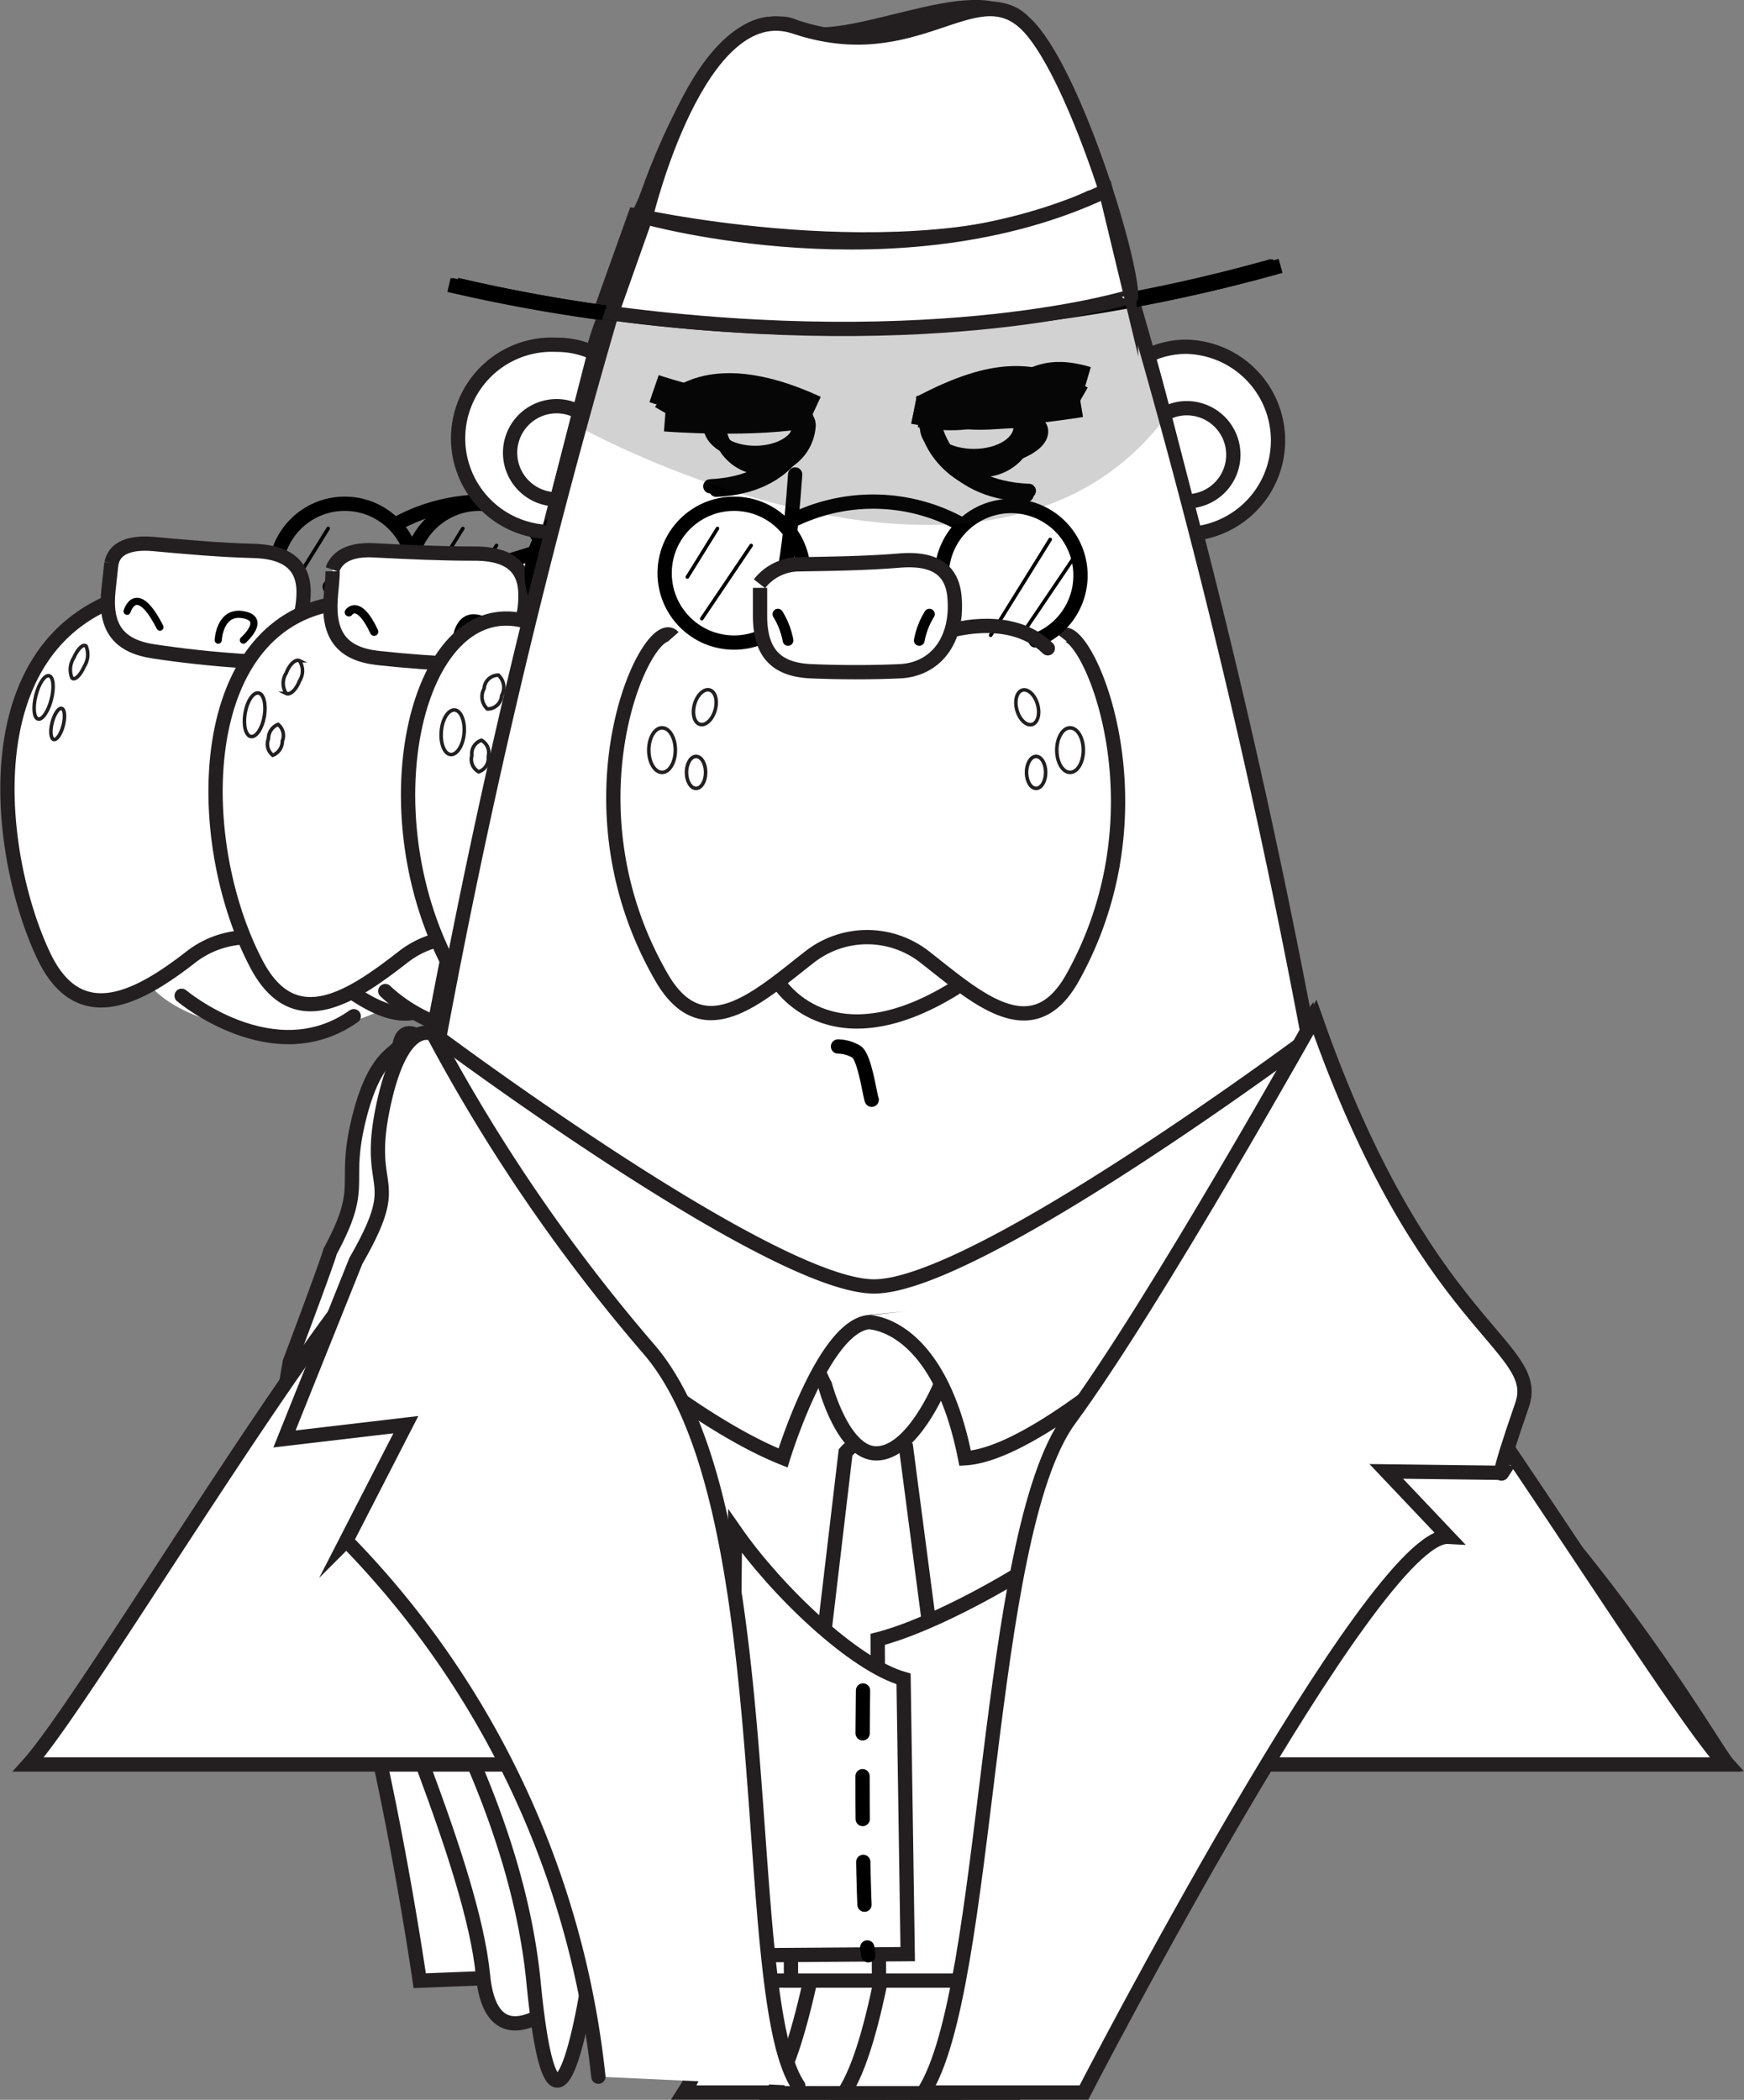<svg id="scene" xmlns="http://www.w3.org/2000/svg" xmlns:xlink="http://www.w3.org/1999/xlink" viewBox="0 0 122.12 147.02">
  <rect x="0" y="0" width="122.12" height="147.02" fill="#808080" stroke="none"/>
  <defs>
    <filter id="luminosity-noclip" x="50.9" y="39.82" width="119.59" height="115.01" filterUnits="userSpaceOnUse" color-interpolation-filters="sRGB">
      <feFlood flood-color="#fff" result="bg"/>
      <feBlend in="SourceGraphic" in2="bg"/>
    </filter>
    <mask id="mask" x="1.8" y="9.04" width="119.59" height="115.01" maskUnits="userSpaceOnUse">
      <g style="filter: url(#luminosity-noclip)">
        <g transform="translate(-49.1 -30.79)">
          <ellipse cx="83.96" cy="84.33" rx="14.9" ry="8.67" transform="translate(-13.86 152.1) rotate(-79.84)"/>
        </g>
      </g>
    </mask>
    <symbol id="glasses" data-name="glasses" viewBox="0 0 30.12 11.28">
      <circle cx="5.36" cy="5.51" r="4.86" style="fill: none;stroke: #000;stroke-linecap: round;stroke-linejoin: round"/>
      <path d="M20.78,8.46a4.86,4.86,0,1,1,5.69,1.76" style="fill: none;stroke: #000;stroke-linecap: round;stroke-linejoin: round"/>
      <path d="M9.23,1.93a12.77,12.77,0,0,1,12.13.21" style="fill: none;stroke: #000;stroke-linecap: round;stroke-linejoin: round"/>
      <line x1="23.33" y1="9.86" x2="27.5" y2="3.15" style="fill: none;stroke: #000;stroke-linecap: round;stroke-linejoin: round;stroke-width: 0.25px"/>
      <line x1="25.59" y1="9.7" x2="29.06" y2="4.57" style="fill: none;stroke: #000;stroke-linecap: round;stroke-linejoin: round;stroke-width: 0.25px"/>
      <line x1="2.09" y1="5.78" x2="4.2" y2="2.38" style="fill: none;stroke: #000;stroke-linecap: round;stroke-linejoin: round;stroke-width: 0.25px"/>
      <line x1="3.1" y1="8.7" x2="6.56" y2="3.57" style="fill: none;stroke: #000;stroke-linecap: round;stroke-linejoin: round;stroke-width: 0.25px"/>
      <path d="M19.5,9.83s4.94-1.91,7.83.94" style="fill: none;stroke: #231f20;stroke-linecap: round;stroke-miterlimit: 10"/>
    </symbol>
  </defs>
  <title>bearBriefing</title>
  <g id="agentBear">
    <g id="f1">
      <path d="M96.67,58.92a3.65,3.65,0,0,0-3-1.93c-2.2,0-4,2.43-4,5.41s1.67,5.27,3.78,5.41" transform="translate(-49.1 -30.79)" style="fill: #fff;stroke: #231f20;stroke-linecap: round;stroke-miterlimit: 10"/>
      <path d="M95.06,61.37a1.77,1.77,0,0,0-1.42-.83c-1.1,0-2,1.21-2,2.69s0.88,2.69,2,2.7" transform="translate(-49.1 -30.79)" style="fill: #fff;stroke: #231f20;stroke-linecap: round;stroke-miterlimit: 10"/>
      <g style="mask: url(#mask)">
        <path d="M127.74,51.58c4.13,16.31,9.13,34.12,12.75,53.75,2.74,9.87,8.87,24.06,15.5,31a90.42,90.42,0,0,1,13.66,18h-115c9.75-2.66,21.46-32,21.46-32,0.92-6.19,1.66-10.51,2.85-17A545.55,545.55,0,0,1,91.69,51.58a12.84,12.84,0,0,1,8.58-9.76C109,38.62,124.81,40,127.74,51.58Z" transform="translate(-49.1 -30.79)" style="fill: #fff;stroke: #231f20;stroke-miterlimit: 10"/>
      </g>
      <g id="eyes">
        <g id="_normal" data-name="#normal">
          <g>
            <path d="M90.08,61c0,0.79,1,1.43,2.34,1.43s2.34-.64,2.34-1.43-1-.44-2.34-0.44S90.08,60.24,90.08,61Z" transform="translate(-49.1 -30.79)" style="fill: none;stroke: #000;stroke-linecap: round;stroke-linejoin: round"/>
            <path d="M94.76,61s-0.57,3-4.67,3.17" transform="translate(-49.1 -30.79)" style="fill: none;stroke: #000;stroke-linecap: round;stroke-linejoin: round"/>
            <path d="M85.33,58S92,60.29,96,59.48" transform="translate(-49.1 -30.79)" style="fill: none;stroke: #000;stroke-linejoin: round;stroke-width: 2px"/>
          </g>
          <g>
            <path d="M111,60.72c0,1.11-1.47,2-3.27,2s-3.27-.9-3.27-2,1.47-.62,3.27-0.62S111,59.61,111,60.72Z" transform="translate(-49.1 -30.79)" style="fill: none;stroke: #000;stroke-linecap: round;stroke-linejoin: round"/>
            <path d="M104.44,60.72s0.8,4.2,6.55,4.44" transform="translate(-49.1 -30.79)" style="fill: none;stroke: #000;stroke-linecap: round;stroke-linejoin: round"/>
            <path d="M115.21,59s-7.67,1.29-11.67.48" transform="translate(-49.1 -30.79)" style="fill: none;stroke: #000;stroke-linejoin: round;stroke-width: 2px"/>
          </g>
        </g>
        <g id="_wondering" data-name="#wondering">
          <g>
            <path d="M110.37,60.22a3.29,3.29,0,0,1-6.55,0c0-1.11,1.47-.62,3.27-0.62S110.37,59.11,110.37,60.22Z" transform="translate(-49.1 -30.79)" style="fill: none;stroke: #000;stroke-linecap: round;stroke-linejoin: round"/>
            <path d="M103.82,60.22s0.8,4.2,6.55,4.44" transform="translate(-49.1 -30.79)" style="fill: none;stroke: #000;stroke-linecap: round;stroke-linejoin: round"/>
          </g>
          <g>
            <path d="M89.46,60.53A2.83,2.83,0,0,0,91.8,63a2.83,2.83,0,0,0,2.34-2.43c0-.79-1-0.44-2.34-0.44S89.46,59.74,89.46,60.53Z" transform="translate(-49.1 -30.79)" style="fill: none;stroke: #000;stroke-linecap: round;stroke-linejoin: round"/>
            <path d="M94.13,60.53s-0.57,3-4.67,3.17" transform="translate(-49.1 -30.79)" style="fill: none;stroke: #000;stroke-linecap: round;stroke-linejoin: round"/>
          </g>
          <path d="M86.72,58.91C87,60.7,92,57.63,95.38,59" transform="translate(-49.1 -30.79)" style="fill: none;stroke: #000;stroke-linejoin: round;stroke-width: 2px"/>
          <path d="M102.91,59c3.92-1.46,6.41-1.77,10.52-.36" transform="translate(-49.1 -30.79)" style="fill: none;stroke: #000;stroke-linejoin: round;stroke-width: 2px"/>
        </g>
        <g id="_doubting" data-name="#doubting">
          <g id="f1-2" data-name="f1">
            <g>
              <path d="M112.15,61c0,1.11-2.47,2-4.27,2s-3.27-.9-3.27-2,1.47-.62,3.27-0.62S112.15,59.86,112.15,61Z" transform="translate(-49.1 -30.79)" style="fill: none;stroke: #000;stroke-linecap: round;stroke-linejoin: round"/>
              <path d="M104.6,61s0.8,4.2,6.55,4.44" transform="translate(-49.1 -30.79)" style="fill: none;stroke: #000;stroke-linecap: round;stroke-linejoin: round"/>
            </g>
            <g>
              <path d="M90.24,61.28c0,0.79,1,1.43,2.34,1.43s2.34-.64,2.34-1.43-1-.44-2.34-0.44S90.24,60.49,90.24,61.28Z" transform="translate(-49.1 -30.79)" style="fill: none;stroke: #000;stroke-linecap: round;stroke-linejoin: round"/>
              <path d="M94.91,61.28s-0.57,3-4.67,3.17" transform="translate(-49.1 -30.79)" style="fill: none;stroke: #000;stroke-linecap: round;stroke-linejoin: round"/>
            </g>
            <path d="M87.5,59.65s5,0.27,8.65.07" transform="translate(-49.1 -30.79)" style="fill: none;stroke: #000;stroke-linejoin: round;stroke-width: 2px"/>
            <path d="M103.69,59.72c4,0.81,7.56-3.89,11.67-2.48" transform="translate(-49.1 -30.79)" style="fill: none;stroke: #000;stroke-linejoin: round;stroke-width: 2px"/>
          </g>
        </g>
      </g>
      <path d="M80.54,50.74a115.58,115.58,0,0,0,24,3,116,116,0,0,0,33.67-4.33" transform="translate(-49.1 -30.79)" style="fill: none;stroke: #000;stroke-linejoin: round"/>
      <path d="M127.74,51.58c0-2.9-4.74-15.58-7.41-19.15s-12.67,2.57-16.13.24S93.75,46,93.75,46s12.51,3.84,28.92-.64" transform="translate(-49.1 -30.79)" style="fill: #fff;stroke: #231f20;stroke-miterlimit: 10"/>
      <path d="M91.18,52.52l2.39-6.68s23.64,1.87,32.22-1.85l1.78,7.39S114.29,55.56,91.18,52.52Z" transform="translate(-49.1 -30.79)" style="fill: #fff;stroke: #231f20;stroke-linecap: round;stroke-miterlimit: 10"/>
      <ellipse cx="19.77" cy="66.72" rx="10.2" ry="5.45" style="fill: #fff"/>
      <path d="M61.82,100.51s6.42,5.41,12.05,1.43" transform="translate(-49.1 -30.79)" style="fill: #fff;stroke: #231f20;stroke-linecap: round;stroke-miterlimit: 10"/>
      <path d="M100.4,156l-3.54-20c-2.37-2.5-4.56-.81-4.56-0.81l-2,18.29" transform="translate(-49.1 -30.79)" style="fill: #fff;stroke: #231f20;stroke-linecap: round;stroke-miterlimit: 10"/>
      <path d="M90.6,130.41s1.49,4.79,4,5.42c2.74,0.69,4.71-3.24,4.71-3.24s2.13-4-5.37-6.64S90.6,130.41,90.6,130.41Z" transform="translate(-49.1 -30.79)" style="fill: #fff;stroke: #231f20;stroke-linecap: round;stroke-miterlimit: 10"/>
      <path d="M83.95,89.26a25.56,25.56,0,0,1-.37,2.62,25,25,0,0,1-2.7,7.36c-2.83,5.08-6.79,1.34-10.39-1.46a6.54,6.54,0,0,0-8,0c-3.6,2.8-7.82,5.19-10.32-.05-3.87-8.12-5.89-27.67,13.47-25.85" transform="translate(-49.1 -30.79)" style="fill: #fff;stroke: #231f20;stroke-miterlimit: 10"/>
      <path d="M89.94,108c-0.44-.47-3.54-7.52-5.33-8a7.12,7.12,0,0,0-3.67,0" transform="translate(-49.1 -30.79)" style="fill: none;stroke: #000;stroke-linecap: round;stroke-linejoin: round"/>
      <path d="M100.44,136.48c18.89-6.48,42.28-25.85,42.28-25.85a22.58,22.58,0,0,0-2.44-8.68S114.48,127,95.37,124C88.5,124,79,108.22,79,108.22a58.81,58.81,0,0,0-1,7.41S81.72,128,89.31,135.48c0,0,2.67-8.75,5.67-9C95,126.43,98.64,127.33,100.44,136.48Z" transform="translate(-49.1 -30.79)" style="fill: #fff;stroke: #231f20;stroke-linecap: round;stroke-miterlimit: 10"/>
      <ellipse cx="52.15" cy="79.61" rx="1.56" ry="0.56" transform="translate(-86.96 79.73) rotate(-75.72)" style="fill: none;stroke: #231f20;stroke-linecap: round;stroke-miterlimit: 10;stroke-width: 0.25px"/>
      <ellipse cx="53.14" cy="81.47" rx="1.12" ry="0.4" transform="translate(-88.02 82.09) rotate(-75.72)" style="fill: none;stroke: #231f20;stroke-linecap: round;stroke-miterlimit: 10;stroke-width: 0.25px"/>
      <path d="M55,77.45c-0.27.62-.66,1-0.86,0.81a1.55,1.55,0,0,1,.13-1.42c0.27-.62.66-1,0.86-0.81A1.55,1.55,0,0,1,55,77.45Z" transform="translate(-49.1 -30.79)" style="fill: none;stroke: #231f20;stroke-linecap: round;stroke-miterlimit: 10;stroke-width: 0.25px"/>
      <path d="M92.75,145.57c3.89-1,9.94-4.35,13.53-7v30.89H92.84Z" transform="translate(-49.1 -30.79)" style="fill: #fff;stroke: #231f20;stroke-miterlimit: 10"/>
      <path d="M85.42,137.78c2.69,4,6.73,9.22,10,10.22v18.33h-10Z" transform="translate(-49.1 -30.79)" style="fill: #fff;stroke: #231f20;stroke-miterlimit: 10"/>
      <path d="M92.76,148.74s-0.41,14.23.08,17.64" transform="translate(-49.1 -30.79)" style="fill: none;stroke: #000;stroke-linecap: round;stroke-linejoin: round;stroke-dasharray: 3"/>
      <use width="30.12" height="11.28" transform="translate(18.78 34.62)" xlink:href="#glasses"/>
      <path d="M71,73.1S82,71.41,85.58,69.4c1.84,1.8.91,38-12.84,10.67C69.54,73.71,71,73.1,71,73.1Z" transform="translate(-49.1 -30.79)" style="fill: #fff"/>
      <path d="M72.19,71.87A46.89,46.89,0,0,0,97.78,64" transform="translate(-49.1 -30.79)" style="fill: none;stroke: #000;stroke-linecap: round;stroke-linejoin: round"/>
      <path d="M125.21,58.18a5.32,5.32,0,0,1,4.3-2.34c3.11,0,5.62,2.94,5.62,6.56s-2.37,6.38-5.35,6.55" transform="translate(-49.1 -30.79)" style="fill: #fff;stroke: #231f20;stroke-linecap: round;stroke-miterlimit: 10"/>
      <path d="M127.49,61.15a2.61,2.61,0,0,1,2-1,3.3,3.3,0,0,1,0,6.53" transform="translate(-49.1 -30.79)" style="fill: #fff;stroke: #231f20;stroke-linecap: round;stroke-miterlimit: 10"/>
      <path d="M88.19,64.15s9.28,15.49,42-3.72L127.77,52s-7.73,4-36.38,1.13Z" transform="translate(-49.1 -30.79)" style="fill: #231f20;opacity: 0.2"/>
      <path d="M56.9,70.21c-0.07.65-.14,1.29-0.21,1.94-0.26,2.55.68,3.88,3.18,4.25,2,0.3,4,.52,6.08.66,2.56,0.18,4.39-1.75,4.41-4.82,0-2.28-1.73-2.84-3.57-2.88-2.33-.06-4.63-0.27-6.94-0.48-1.08-.1-2.68,0-2.94,1.34" transform="translate(-49.1 -30.79)" style="fill: #fff;stroke: #231f20;stroke-miterlimit: 10"/>
      <path d="M58,73.59s0.64-2.15,2.3,1.11" transform="translate(-49.1 -30.79)" style="fill: none;stroke: #000;stroke-linecap: round;stroke-linejoin: round;stroke-width: 0.5px"/>
      <path d="M64.38,75.61s0.09-2.09,1.76-1.78,0,1.78,0,1.78" transform="translate(-49.1 -30.79)" style="fill: none;stroke: #000;stroke-linecap: round;stroke-linejoin: round;stroke-width: 0.5px"/>
      <path d="M140.28,102s-25.16,21.29-31.11,29.4S101.63,170.18,97,177.3h13.79s21.32-40.15,26.59-39.86L133,132.85l8.13,0.1s-0.73-2.59,3.16-7.22C150.52,118.31,146.55,119.93,140.28,102Z" transform="translate(-49.1 -30.79)" style="fill: #fff;stroke: #231f20;stroke-linecap: round;stroke-miterlimit: 10"/>
      <path d="M68.39,135.63a57.42,57.42,0,0,1,3.42-11.27c2.57-5.64,1.9-17.37,6.27-14.22,0,0,2.76,14.81,4.8,20.27s9.34,28.6,7.2,38.6l-11.59.46s-2.52-17.48-6-27.3a27.89,27.89,0,0,0-1.65-3.84Z" transform="translate(-49.1 -30.79)" style="fill: #fff;stroke: #231f20;stroke-linecap: round;stroke-miterlimit: 10"/>
      <ellipse cx="29.39" cy="51.06" rx="1.41" ry="1.56" style="fill: none;stroke: #231f20;stroke-linecap: round;stroke-miterlimit: 10;stroke-width: 0.25px"/>
      <ellipse cx="25.79" cy="52.62" rx="1.01" ry="1.12" style="fill: none;stroke: #231f20;stroke-linecap: round;stroke-miterlimit: 10;stroke-width: 0.25px"/>
      <path d="M72.86,79.05a1.59,1.59,0,0,0,1.61,1A0.94,0.94,0,0,0,75,78.65a1.59,1.59,0,0,0-1.61-1A0.94,0.94,0,0,0,72.86,79.05Z" transform="translate(-49.1 -30.79)" style="fill: none;stroke: #231f20;stroke-linecap: round;stroke-miterlimit: 10;stroke-width: 0.25px"/>
    </g>
    <g id="f2">
      <path d="M94.88,57.72a3.57,3.57,0,0,0-2.75-1.42c-2.67,0-4.83,2.6-4.83,5.8,0,3,1.9,5.5,4.34,5.76" transform="translate(-49.1 -30.79)" style="fill: #fff;stroke: #231f20;stroke-linecap: round;stroke-linejoin: round"/>
      <path d="M92,65.85a2.94,2.94,0,0,1,.17-5.75,1.8,1.8,0,0,1,1.32.62" transform="translate(-49.1 -30.79)" style="fill: #fff;stroke: #231f20;stroke-linecap: round;stroke-linejoin: round"/>
      <path d="M99.2,44.39c8.11-4,21.18-3.51,27.13,4.44a17.75,17.75,0,0,1,1.54,2.41c0.08,0.31.56,0.88,0.64,1.19,4.28,16,9,33.57,12.52,52.83,0.9,3.71,2.07,7.76,3.41,11.81A123,123,0,0,0,156.64,136c7.88,9,12.72,17.51,13.44,18.3H53.79c7.64-3,19.42-29.21,21.83-32.33,0.59-1.7,1.12-3.2,1.59-4.51,0.67-4.27,1.38-7.33,2.27-12.15,3.46-18.78,7.65-35.72,12-51.25a15.16,15.16,0,0,1,3-6.57A18.72,18.72,0,0,1,99.2,44.39Z" transform="translate(-49.1 -30.79)" style="fill: #fff;stroke: #231f20;stroke-linecap: round;stroke-miterlimit: 10"/>
      <path d="M143.58,116.39a0.2,0.2,0,0,1,.17,0" transform="translate(-49.1 -30.79)" style="fill: #fff;stroke: #231f20;stroke-linecap: round;stroke-miterlimit: 10"/>
      <g id="eyes-2" data-name="eyes">
        <g id="_wondering-2" data-name="#wondering">
          <g>
            <path d="M114.53,60.72a3.29,3.29,0,0,1-6.55,0c0-1.11,1.47-.62,3.27-0.62S114.53,59.61,114.53,60.72Z" transform="translate(-49.1 -30.79)" style="fill: none;stroke: #000;stroke-linecap: round;stroke-linejoin: round"/>
            <path d="M108,60.72s0.8,4.2,6.55,4.44" transform="translate(-49.1 -30.79)" style="fill: none;stroke: #000;stroke-linecap: round;stroke-linejoin: round"/>
          </g>
          <g>
            <path d="M93.35,60.88a2.61,2.61,0,0,0,5.21,0c0-.88-1.17-0.49-2.61-0.49S93.35,60,93.35,60.88Z" transform="translate(-49.1 -30.79)" style="fill: none;stroke: #000;stroke-linecap: round;stroke-linejoin: round"/>
            <path d="M98.56,60.88s-0.64,3.34-5.21,3.53" transform="translate(-49.1 -30.79)" style="fill: none;stroke: #000;stroke-linecap: round;stroke-linejoin: round"/>
          </g>
          <path d="M90.32,59.53c0.21,1.19,4.3-2.18,9.21-.06" transform="translate(-49.1 -30.79)" style="fill: none;stroke: #000;stroke-linejoin: round;stroke-width: 2px"/>
          <path d="M107.07,59.48c4.37-1.9,6.92-2,10.71-.47" transform="translate(-49.1 -30.79)" style="fill: none;stroke: #000;stroke-linejoin: round;stroke-width: 2px"/>
        </g>
        <g id="_doubting-2" data-name="#doubting">
          <g>
            <path d="M115.43,61c0,1.11-2.47,2-4.27,2s-3.27-.9-3.27-2,1.47-.62,3.27-0.62S115.43,59.86,115.43,61Z" transform="translate(-49.1 -30.79)" style="fill: none;stroke: #000;stroke-linecap: round;stroke-linejoin: round"/>
            <path d="M107.88,61s0.8,4.2,6.55,4.44" transform="translate(-49.1 -30.79)" style="fill: none;stroke: #000;stroke-linecap: round;stroke-linejoin: round"/>
          </g>
          <g>
            <path d="M93.25,61.13c0,0.88,1.17,1.6,2.61,1.6s2.61-.71,2.61-1.6-1.17-.49-2.61-0.49S93.25,60.24,93.25,61.13Z" transform="translate(-49.1 -30.79)" style="fill: none;stroke: #000;stroke-linecap: round;stroke-linejoin: round"/>
            <path d="M98.46,61.13s-0.64,3.34-5.21,3.53" transform="translate(-49.1 -30.79)" style="fill: none;stroke: #000;stroke-linecap: round;stroke-linejoin: round"/>
          </g>
          <path d="M90.22,59.78a67.48,67.48,0,0,0,9.21-.06" transform="translate(-49.1 -30.79)" style="fill: none;stroke: #000;stroke-linejoin: round;stroke-width: 2px"/>
          <path d="M107,59.72c5.15,1,7.09-3.89,11.67-2.41" transform="translate(-49.1 -30.79)" style="fill: none;stroke: #000;stroke-linejoin: round;stroke-width: 2px"/>
        </g>
        <g id="_normal-2" data-name="#normal">
          <g>
            <path d="M93.35,60.88c0,0.88,1.17,1.6,2.61,1.6s2.61-.71,2.61-1.6-1.17-.49-2.61-0.49S93.35,60,93.35,60.88Z" transform="translate(-49.1 -30.79)" style="fill: none;stroke: #000;stroke-linecap: round;stroke-linejoin: round"/>
            <path d="M98.56,60.88s-0.64,3.34-5.21,3.53" transform="translate(-49.1 -30.79)" style="fill: none;stroke: #000;stroke-linecap: round;stroke-linejoin: round"/>
            <path d="M88.87,58s6.67,2.29,10.67,1.48" transform="translate(-49.1 -30.79)" style="fill: none;stroke: #000;stroke-linejoin: round;stroke-width: 2px"/>
          </g>
          <g>
            <path d="M114.53,60.72c0,1.11-1.47,2-3.27,2s-3.27-.9-3.27-2,1.47-.62,3.27-0.62S114.53,59.61,114.53,60.72Z" transform="translate(-49.1 -30.79)" style="fill: none;stroke: #000;stroke-linecap: round;stroke-linejoin: round"/>
            <path d="M108,60.72s0.8,4.2,6.55,4.44" transform="translate(-49.1 -30.79)" style="fill: none;stroke: #000;stroke-linecap: round;stroke-linejoin: round"/>
            <path d="M118.74,59s-7.67,1.29-11.67.48" transform="translate(-49.1 -30.79)" style="fill: none;stroke: #000;stroke-linejoin: round;stroke-width: 2px"/>
          </g>
        </g>
      </g>
      <path d="M81.07,50.74a115.58,115.58,0,0,0,24,3,116,116,0,0,0,33.67-4.33" transform="translate(-49.1 -30.79)" style="fill: none;stroke: #000;stroke-linejoin: round"/>
      <path d="M128.28,51.58c0-2.9-4.54-15.76-7.41-19.15s-11,2.78-16.13.24C100.17,30.39,94.28,46,94.28,46s15,4,29.66-.88" transform="translate(-49.1 -30.79)" style="fill: #fff;stroke: #231f20;stroke-linecap: round;stroke-miterlimit: 10"/>
      <path d="M126.38,44.06l1.78,7.39s-13.27,4.18-36.38,1.14l2.39-6.68S115.85,48.83,126.38,44.06Z" transform="translate(-49.1 -30.79)" style="fill: #fff;stroke: #231f20;stroke-linecap: round;stroke-miterlimit: 10"/>
      <ellipse cx="33.88" cy="66.38" rx="9.51" ry="5.45" style="fill: #fff"/>
      <path d="M76.08,100.18s5.46,5.59,12.17,1.11" transform="translate(-49.1 -30.79)" style="fill: #fff;stroke: #231f20;stroke-linecap: round;stroke-miterlimit: 10"/>
      <path d="M105.69,154.94l-3.26-20.23a3.12,3.12,0,0,0-4.45-.42l-2.13,19" transform="translate(-49.1 -30.79)" style="fill: #fff;stroke: #231f20;stroke-linecap: round;stroke-miterlimit: 10"/>
      <path d="M96.37,129.53s1.41,4.79,3.88,5.21c2.67,0.46,4.64-3.75,4.64-3.75s2.12-4.35-5.18-6.33S96.37,129.53,96.37,129.53Z" transform="translate(-49.1 -30.79)" style="fill: #fff;stroke: #231f20;stroke-linecap: round;stroke-miterlimit: 10"/>
      <path d="M97.53,84.63c0.31,0.1,1.67,3.41.92,7.24a25,25,0,0,1-2.7,7.36c-2.83,5.08-6.79,1.34-10.39-1.46a6.54,6.54,0,0,0-8,0c-3.6,2.8-7.68,5.61-10.34.45-5-9.62-4.2-27,9.25-25.18" transform="translate(-49.1 -30.79)" style="fill: #fff;stroke: #231f20;stroke-miterlimit: 10"/>
      <path d="M97,107.93c-0.33-.38-2.53-6-3.91-6.45a5.59,5.59,0,0,0-2.88-.12" transform="translate(-49.1 -30.79)" style="fill: none;stroke: #000;stroke-linecap: round;stroke-linejoin: round"/>
      <path d="M106.2,135.28c15.14-4.46,37-24.19,37-24.19a23.85,23.85,0,0,0-2.33-8.73S115.84,125,100.7,123c-7,0-21.17-16.44-21.17-16.44a36.21,36.21,0,0,0-1.38,7.89S86,128.28,94.53,134.61c0,0,2.71-8.89,5.77-9.2C100.3,125.41,104.37,126,106.2,135.28Z" transform="translate(-49.1 -30.79)" style="fill: #fff;stroke: #231f20;stroke-linecap: round;stroke-miterlimit: 10"/>
      <path d="M67.61,80.93c-0.14.84-.56,1.48-0.93,1.43s-0.56-.77-0.42-1.62,0.56-1.48.93-1.43S67.75,80.09,67.61,80.93Z" transform="translate(-49.1 -30.79)" style="fill: none;stroke: #231f20;stroke-linecap: round;stroke-miterlimit: 10;stroke-width: 0.25px"/>
      <path d="M68.87,82.67a1.06,1.06,0,0,1-.67,1,1,1,0,0,1-.3-1.16,1.06,1.06,0,0,1,.67-1A1,1,0,0,1,68.87,82.67Z" transform="translate(-49.1 -30.79)" style="fill: none;stroke: #231f20;stroke-linecap: round;stroke-miterlimit: 10;stroke-width: 0.25px"/>
      <path d="M70.07,78.47c-0.24.63-.66,1-0.93,0.87a1.3,1.3,0,0,1,0-1.42c0.24-.63.66-1,0.93-0.87A1.3,1.3,0,0,1,70.07,78.47Z" transform="translate(-49.1 -30.79)" style="fill: none;stroke: #231f20;stroke-linecap: round;stroke-miterlimit: 10;stroke-width: 0.25px"/>
      <path d="M99,145.57c3.89-1,9.94-4.35,13.53-7v30.89H99.12Z" transform="translate(-49.1 -30.79)" style="fill: #fff;stroke: #231f20;stroke-miterlimit: 10"/>
      <path d="M90.82,137.85c2.76,4.06,7.25,9.26,10.63,10.26l0.1,18.65-10.83,0Z" transform="translate(-49.1 -30.79)" style="fill: #fff;stroke: #231f20;stroke-miterlimit: 10"/>
      <path d="M98.69,148.88s-0.34,14.47.18,17.94" transform="translate(-49.1 -30.79)" style="fill: none;stroke: #000;stroke-linecap: round;stroke-linejoin: round;stroke-dasharray: 3"/>
      <use width="30.12" height="11.28" transform="translate(28.21 34.62)" xlink:href="#glasses"/>
      <path d="M82.21,73.25s7.46-1.69,9.92-3.7c1.25,1.8.52,29.61-8.76,10.67C81.11,75.59,82.21,73.25,82.21,73.25Z" transform="translate(-49.1 -30.79)" style="fill: #fff"/>
      <path d="M83,72s9,0.52,17.46-7.86" transform="translate(-49.1 -30.79)" style="fill: none;stroke: #000;stroke-linecap: round;stroke-linejoin: round"/>
      <path d="M127.16,57.27a4.78,4.78,0,0,1,3.59-1.69c3.28,0,5.94,2.94,5.94,6.56a6.31,6.31,0,0,1-5.39,6.52" transform="translate(-49.1 -30.79)" style="fill: #fff;stroke: #231f20;stroke-linecap: round;stroke-linejoin: round"/>
      <path d="M130.92,66.4a3.28,3.28,0,0,0-.17-6.51,2.42,2.42,0,0,0-1.72.74" transform="translate(-49.1 -30.79)" style="fill: #fff;stroke: #231f20;stroke-linecap: round;stroke-linejoin: round"/>
      <path d="M89,63s15.69,15.6,41.62-2.72l-2.38-8.41s-7.73,4-36.38,1.13Z" transform="translate(-49.1 -30.79)" style="fill: #231f20;opacity: 0.2"/>
      <path d="M72.39,70.79c0,0.65-.1,1.29-0.14,1.94-0.17,2.56.82,3.85,3.32,4.13,2,0.22,4.06.37,6.09,0.44,2.57,0.09,4.32-1.9,4.23-5-0.06-2.28-1.82-2.77-3.67-2.75-2.32,0-4.63-.11-6.95-0.23-1.09-.06-2.47.14-2.89,1.35" transform="translate(-49.1 -30.79)" style="fill: #fff;stroke: #231f20;stroke-miterlimit: 10"/>
      <path d="M73.53,73.66s0.67-1,1.77,1.36" transform="translate(-49.1 -30.79)" style="fill: none;stroke: #000;stroke-linecap: round;stroke-linejoin: round;stroke-width: 0.583px"/>
      <path d="M82.49,75s1-.83-0.14-0.91-1.27,1.43-1.27,1.52" transform="translate(-49.1 -30.79)" style="fill: none;stroke: #000;stroke-linecap: round;stroke-linejoin: round;stroke-width: 0.583px"/>
      <path d="M141.17,102s-20.51,20.89-26.46,29-6.88,39.23-11.55,46.35h12.92s21-39.83,26.23-39.54L138,133.17l8.13,0.1s-0.82-1.51,2.57-6.4C153.13,120.4,147.9,121.25,141.17,102Z" transform="translate(-49.1 -30.79)" style="fill: #fff;stroke: #231f20;stroke-miterlimit: 10"/>
      <path d="M95.3,169c0.26-8.39-4.08-31.74-6.94-40.21-0.8-2.36-1.77-5.29-2.84-8-2-5.24-3.69-10.86-4.56-11.92-3.15-3.87-4.63-1.57-5.29,1.95-0.27,1.42-1.29,2.4-2.24,5.56-1,3.38-.53,4.3-2.07,7.61-0.56,2-2.06,6.52-2.06,6.52l0.49,2.22,1.54,0.64c0.31,0.57,2.56,1,2.85,1.8,0.07,0.18-.1.82,0,1,0.29,0.82-.58,4-0.31,4.92,1.88,6.61,8.29,20.25,9.05,28s7.73-.31,7.73-0.31" transform="translate(-49.1 -30.79)" style="fill: #fff;stroke: #231f20;stroke-linecap: round;stroke-miterlimit: 10"/>
      <ellipse cx="44.92" cy="51.55" rx="1.25" ry="1.56" style="fill: none;stroke: #231f20;stroke-linecap: round;stroke-miterlimit: 10;stroke-width: 0.25px"/>
      <ellipse cx="41.72" cy="53.11" rx="0.9" ry="1.12" style="fill: none;stroke: #231f20;stroke-linecap: round;stroke-miterlimit: 10;stroke-width: 0.25px"/>
      <path d="M89,79.54a1.41,1.41,0,0,0,1.43,1A1,1,0,0,0,91,79.13a1.41,1.41,0,0,0-1.43-1A1,1,0,0,0,89,79.54Z" transform="translate(-49.1 -30.79)" style="fill: none;stroke: #231f20;stroke-linecap: round;stroke-miterlimit: 10;stroke-width: 0.25px"/>
    </g>
    <g id="f3">
      <path d="M92.17,56.52a3.9,3.9,0,0,0-2.47-.9,6.23,6.23,0,0,0-.78,12.29" transform="translate(-49.1 -30.79)" style="fill: #fff;stroke: #231f20;stroke-linecap: round;stroke-linejoin: round"/>
      <path d="M89.36,65.78a3.09,3.09,0,0,1,.34-6.12,2.06,2.06,0,0,1,1.22.41" transform="translate(-49.1 -30.79)" style="fill: #fff;stroke: #231f20;stroke-linecap: round;stroke-linejoin: round"/>
      <path d="M97.2,47c8.27-5.08,20.5-5,27.83,1.89,0.14,0.28,2,1.71,2,2,0,0.15.9,0.85,0.94,1,4.49,16.09,9.05,33.84,12.63,53.29,0.83,3.92,1.76,8,2.76,12,2.43,3.07,7.68,11.19,13,18.42,6.66,8.57,11.78,17,13.23,18.56H52c5.54-3.4,17.38-26.42,22.2-32.67,0.92-1.66,1.74-3.07,2.42-4.15,0.72-4.63,1.5-7.19,2.42-12.18,3.3-17.92,7.15-33.87,11.32-48.75A24.18,24.18,0,0,1,92.82,50,33.26,33.26,0,0,1,97.2,47Z" transform="translate(-49.1 -30.79)" style="fill: #fff;stroke: #231f20;stroke-linecap: round;stroke-miterlimit: 10"/>
      <path d="M142.72,116.91a0.39,0.39,0,0,1,.34,0" transform="translate(-49.1 -30.79)" style="fill: #fff;stroke: #231f20;stroke-linecap: round;stroke-miterlimit: 10"/>
      <g id="eyes-3" data-name="eyes">
        <g id="_normal-3" data-name="#normal">
          <g>
            <path d="M95.7,60.73c0,1,1.29,1.76,2.87,1.76s2.87-.79,2.87-1.76-1.29-.54-2.87-0.54S95.7,59.76,95.7,60.73Z" transform="translate(-49.1 -30.79)" style="fill: none;stroke: #000;stroke-linecap: round;stroke-linejoin: round"/>
            <path d="M101.45,60.73s-0.7,3.69-5.75,3.9" transform="translate(-49.1 -30.79)" style="fill: none;stroke: #000;stroke-linecap: round;stroke-linejoin: round"/>
            <path d="M91.48,58s6.67,2.29,10.67,1.48" transform="translate(-49.1 -30.79)" style="fill: none;stroke: #000;stroke-linejoin: round;stroke-width: 2px"/>
          </g>
          <g>
            <path d="M117.14,60.72c0,1.11-1.47,2-3.27,2s-3.27-.9-3.27-2,1.47-.62,3.27-0.62S117.14,59.61,117.14,60.72Z" transform="translate(-49.1 -30.79)" style="fill: none;stroke: #000;stroke-linecap: round;stroke-linejoin: round"/>
            <path d="M110.59,60.72s0.8,4.2,6.55,4.44" transform="translate(-49.1 -30.79)" style="fill: none;stroke: #000;stroke-linecap: round;stroke-linejoin: round"/>
            <path d="M121.36,59s-7.67,1.29-11.67.48" transform="translate(-49.1 -30.79)" style="fill: none;stroke: #000;stroke-linejoin: round;stroke-width: 2px"/>
          </g>
        </g>
        <g id="_wondering-3" data-name="#wondering">
          <g>
            <path d="M117.14,60.72a3.29,3.29,0,0,1-6.55,0c0-1.11,1.47-.62,3.27-0.62S117.14,59.61,117.14,60.72Z" transform="translate(-49.1 -30.79)" style="fill: none;stroke: #000;stroke-linecap: round;stroke-linejoin: round"/>
            <path d="M110.59,60.72s0.8,4.2,6.55,4.44" transform="translate(-49.1 -30.79)" style="fill: none;stroke: #000;stroke-linecap: round;stroke-linejoin: round"/>
          </g>
          <g>
            <path d="M95.7,60.73a2.88,2.88,0,0,0,5.75,0c0-1-1.29-.54-2.87-0.54S95.7,59.76,95.7,60.73Z" transform="translate(-49.1 -30.79)" style="fill: none;stroke: #000;stroke-linecap: round;stroke-linejoin: round"/>
            <path d="M101.45,60.73s-0.7,3.69-5.75,3.9" transform="translate(-49.1 -30.79)" style="fill: none;stroke: #000;stroke-linecap: round;stroke-linejoin: round"/>
          </g>
          <path d="M92.39,59.66c0.1,0.6,3.32-3.08,9.77-.18" transform="translate(-49.1 -30.79)" style="fill: none;stroke: #000;stroke-linejoin: round;stroke-width: 2px"/>
          <path d="M109.69,59.48c4.81-2.34,7.43-2.24,10.89-.58" transform="translate(-49.1 -30.79)" style="fill: none;stroke: #000;stroke-linejoin: round;stroke-width: 2px"/>
        </g>
        <g id="_doubting-3" data-name="#doubting">
          <g>
            <path d="M118.7,61c0,1.11-2.47,2-4.27,2s-3.27-.9-3.27-2,1.47-.62,3.27-0.62S118.7,59.86,118.7,61Z" transform="translate(-49.1 -30.79)" style="fill: none;stroke: #000;stroke-linecap: round;stroke-linejoin: round"/>
            <path d="M111.15,61s0.8,4.2,6.55,4.44" transform="translate(-49.1 -30.79)" style="fill: none;stroke: #000;stroke-linecap: round;stroke-linejoin: round"/>
          </g>
          <g>
            <path d="M96.26,61c0,1,1.29,1.76,2.87,1.76S102,61.95,102,61s-1.29-.54-2.87-0.54S96.26,60,96.26,61Z" transform="translate(-49.1 -30.79)" style="fill: none;stroke: #000;stroke-linecap: round;stroke-linejoin: round"/>
            <path d="M102,61s-0.7,3.69-5.75,3.9" transform="translate(-49.1 -30.79)" style="fill: none;stroke: #000;stroke-linecap: round;stroke-linejoin: round"/>
          </g>
          <path d="M92.95,59.9a54.43,54.43,0,0,0,9.77-.18" transform="translate(-49.1 -30.79)" style="fill: none;stroke: #000;stroke-linejoin: round;stroke-width: 2px"/>
          <path d="M110.25,59.72c6.3,1.1,6.63-3.89,11.67-2.34" transform="translate(-49.1 -30.79)" style="fill: none;stroke: #000;stroke-linejoin: round;stroke-width: 2px"/>
        </g>
      </g>
      <path d="M80.69,50.74a115.58,115.58,0,0,0,24,3,116,116,0,0,0,33.67-4.33" transform="translate(-49.1 -30.79)" style="fill: none;stroke: #000;stroke-linejoin: round"/>
      <path d="M127.89,51.58c0-2.9-4.34-15.94-7.41-19.15-3.29-3.45-9.33,2.95-16.13.24C98.7,30.41,93.9,46,93.9,46s17.47,4.13,30.39-1.13" transform="translate(-49.1 -30.79)" style="fill: #fff;stroke: #231f20;stroke-linecap: round;stroke-miterlimit: 10"/>
      <path d="M126.06,44.12l1.78,7.39s-13.27,4.18-36.38,1.14L93.84,46S113.57,50,126.06,44.12Z" transform="translate(-49.1 -30.79)" style="fill: #fff;stroke: #231f20;stroke-linecap: round;stroke-miterlimit: 10"/>
      <ellipse cx="47.06" cy="66.05" rx="8.81" ry="5.45" style="fill: #fff"/>
      <path d="M89.42,99.85s4.5,5.77,12.28.79" transform="translate(-49.1 -30.79)" style="fill: #fff;stroke: #231f20;stroke-linecap: round;stroke-miterlimit: 10"/>
      <path d="M110.07,153.87l-3-20.46a3,3,0,0,0-4.34,0L100.48,153" transform="translate(-49.1 -30.79)" style="fill: #fff;stroke: #231f20;stroke-linecap: round;stroke-miterlimit: 10"/>
      <path d="M101.22,128.65s1.33,4.78,3.73,5c2.6,0.23,4.56-4.26,4.56-4.26s2.11-4.65-5-6S101.22,128.65,101.22,128.65Z" transform="translate(-49.1 -30.79)" style="fill: #fff;stroke: #231f20;stroke-linecap: round;stroke-miterlimit: 10"/>
      <path d="M110,80c0.7-.66,3.55,5.08,2.22,11.86a25,25,0,0,1-2.7,7.36c-2.83,5.08-6.79,1.34-10.39-1.46a6.54,6.54,0,0,0-8,0c-3.6,2.8-7.57,6-10.37,1-6.09-11.1-2.5-26.34,5-24.51" transform="translate(-49.1 -30.79)" style="fill: #fff;stroke: #231f20;stroke-miterlimit: 10"/>
      <path d="M103.18,107.86c-0.22-.3-1.51-4.51-2.49-4.91a4.08,4.08,0,0,0-2.08-.25" transform="translate(-49.1 -30.79)" style="fill: none;stroke: #000;stroke-linecap: round;stroke-linejoin: round"/>
      <path d="M111,134.09c11.4-2.45,31.8-22.53,31.8-22.53a25.35,25.35,0,0,0-2.22-8.79s-24.34,20.14-35.52,19.15c-7.11,0-26-17.06-26-17.06a29.73,29.73,0,0,0-1.75,8.36s12.09,15.31,21.47,20.53c0,0,2.76-9,5.87-9.36C104.7,124.39,109.18,124.63,111,134.09Z" transform="translate(-49.1 -30.79)" style="fill: #fff;stroke: #231f20;stroke-linecap: round;stroke-miterlimit: 10"/>
      <path d="M81.6,82.12c-0.07.85-.49,1.52-0.93,1.5S79.93,82.88,80,82s0.49-1.52.93-1.5S81.67,81.27,81.6,82.12Z" transform="translate(-49.1 -30.79)" style="fill: none;stroke: #231f20;stroke-linecap: round;stroke-miterlimit: 10;stroke-width: 0.25px"/>
      <path d="M83.29,83.76a1,1,0,0,1-.67,1.07,1,1,0,0,1-.48-1.14,1,1,0,0,1,.67-1.07A1,1,0,0,1,83.29,83.76Z" transform="translate(-49.1 -30.79)" style="fill: none;stroke: #231f20;stroke-linecap: round;stroke-miterlimit: 10;stroke-width: 0.25px"/>
      <path d="M84.23,79.49a1,1,0,0,1-1,.94A1.17,1.17,0,0,1,83,79a1,1,0,0,1,1-.94A1.17,1.17,0,0,1,84.23,79.49Z" transform="translate(-49.1 -30.79)" style="fill: none;stroke: #231f20;stroke-linecap: round;stroke-miterlimit: 10;stroke-width: 0.25px"/>
      <path d="M104.4,145.57c3.89-1,9.94-4.35,13.53-7v30.89H104.49Z" transform="translate(-49.1 -30.79)" style="fill: #fff;stroke: #231f20;stroke-miterlimit: 10"/>
      <path d="M95.29,137.92c2.83,4.11,7.77,9.3,11.22,10.3l0.2,19-11.63.06Z" transform="translate(-49.1 -30.79)" style="fill: #fff;stroke: #231f20;stroke-miterlimit: 10"/>
      <path d="M103.71,149s-0.27,14.72.27,18.24" transform="translate(-49.1 -30.79)" style="fill: none;stroke: #000;stroke-linecap: round;stroke-linejoin: round;stroke-dasharray: 3"/>
      <use width="30.12" height="11.28" transform="translate(36.73 34.62)" xlink:href="#glasses"/>
      <path d="M92.46,73.32s4-1.69,5.31-3.7c0.67,1.8.17,21.24-4.68,10.67C91.76,77.4,92.46,73.32,92.46,73.32Z" transform="translate(-49.1 -30.79)" style="fill: #fff"/>
      <path d="M92.88,72.09s4.83,0.52,9.34-7.86" transform="translate(-49.1 -30.79)" style="fill: none;stroke: #000;stroke-linecap: round;stroke-linejoin: round"/>
      <path d="M128.19,56.36a4.56,4.56,0,0,1,2.89-1,6.58,6.58,0,0,1,.81,13.06" transform="translate(-49.1 -30.79)" style="fill: #fff;stroke: #231f20;stroke-linecap: round;stroke-linejoin: round"/>
      <path d="M131.42,66.12a3.27,3.27,0,0,0-.34-6.5,2.39,2.39,0,0,0-1.42.47" transform="translate(-49.1 -30.79)" style="fill: #fff;stroke: #231f20;stroke-linecap: round;stroke-linejoin: round"/>
      <path d="M89,61.88s22.1,15.71,41.29-1.72l-2.38-8.41s-7.73,4-36.38,1.13Z" transform="translate(-49.1 -30.79)" style="fill: #231f20;opacity: 0.2"/>
      <path d="M87,71.3c0,0.65-.05,1.3-0.07,1.94-0.08,2.56,1,3.82,3.46,4,2,0.15,4.07.23,6.11,0.23,2.57,0,4.25-2.05,4.05-5.11-0.14-2.28-1.92-2.7-3.76-2.62-2.32.1-4.63,0.06-7,0A3,3,0,0,0,87,71.11" transform="translate(-49.1 -30.79)" style="fill: #fff;stroke: #231f20;stroke-miterlimit: 10"/>
      <path d="M88.15,73.66s0.69,0.09,1.24,1.6" transform="translate(-49.1 -30.79)" style="fill: none;stroke: #000;stroke-linecap: round;stroke-linejoin: round;stroke-width: 0.667px"/>
      <path d="M97.94,74.33s0.41-.21-0.28,0a1.37,1.37,0,0,0-.78,1.27" transform="translate(-49.1 -30.79)" style="fill: none;stroke: #000;stroke-linecap: round;stroke-linejoin: round;stroke-width: 0.667px"/>
      <path d="M140.89,102s-15.86,20.49-21.81,28.6-6.22,39.63-10.89,46.75h12s20.61-39.51,25.87-39.23l-4.34-4.58,8.13,0.1s-0.82-.34,2-5.59S148.08,122.56,140.89,102Z" transform="translate(-49.1 -30.79)" style="fill: #fff;stroke: #231f20;stroke-miterlimit: 10"/>
      <path d="M99.65,169.85C98,163.07,96.61,139.54,93,128a40.33,40.33,0,0,0-3.46-8.11c-2.7-4.55-4.92-9.32-6.53-11.53-3.67-5-5.59-6.23-5.92-4.46-0.13.71-1.72,0.55-2.87,5.27s0.54,4.52-2,9.23c-0.28,1-2.83,7.76-2.83,7.76L68.91,129,71,129.21c0.15,0.28,4.22.18,4.36,0.57,0,0.09-.41,1.1-0.37,1.19,0.15,0.41-2,5.36-1.88,5.83,0.94,3.31,11.83,17.21,13.35,32.78s3.86-.15,3.86-0.15" transform="translate(-49.1 -30.79)" style="fill: #fff;stroke: #231f20;stroke-linecap: round;stroke-miterlimit: 10"/>
      <ellipse cx="59.52" cy="52.03" rx="1.09" ry="1.56" style="fill: none;stroke: #231f20;stroke-linecap: round;stroke-miterlimit: 10;stroke-width: 0.25px"/>
      <ellipse cx="56.74" cy="53.59" rx="0.79" ry="1.12" style="fill: none;stroke: #231f20;stroke-linecap: round;stroke-miterlimit: 10;stroke-width: 0.25px"/>
      <path d="M104.27,80a1.24,1.24,0,0,0,1.25,1,1,1,0,0,0,.45-1.41,1.24,1.24,0,0,0-1.25-1A1,1,0,0,0,104.27,80Z" transform="translate(-49.1 -30.79)" style="fill: none;stroke: #231f20;stroke-linecap: round;stroke-miterlimit: 10;stroke-width: 0.25px"/>
    </g>
    <g id="f4">
      <path d="M90.26,55.32a6.12,6.12,0,0,0-2.19-.39A6.56,6.56,0,0,0,87,68" transform="translate(-49.1 -30.79)" style="fill: #fff;stroke: #231f20;stroke-linecap: round;stroke-linejoin: round"/>
      <path d="M87.57,65.71a3.26,3.26,0,0,1,.5-6.48,3.18,3.18,0,0,1,1.12.2" transform="translate(-49.1 -30.79)" style="fill: #fff;stroke: #231f20;stroke-linecap: round;stroke-linejoin: round"/>
      <path d="M169.91,154.33H51.09c4-4.43,19.72-31,25.84-36.79,0.77-5,1.63-7,2.58-12.21A523.58,523.58,0,0,1,91.93,52.72l4.08-3a25,25,0,0,1,28.53-.66l3.77,2.49a543,543,0,0,1,12.75,53.75q1.14,6.2,2.11,12.21C147.26,119.3,165.43,149.41,169.91,154.33Z" transform="translate(-49.1 -30.79)" style="fill: #fff;stroke: #231f20;stroke-linecap: round;stroke-miterlimit: 10"/>
      <path d="M142.66,117.5a0.59,0.59,0,0,1,.51,0" transform="translate(-49.1 -30.79)" style="fill: #fff;stroke: #231f20;stroke-linecap: round;stroke-miterlimit: 10"/>
      <g id="eyes-4" data-name="eyes">
        <g id="_wondering-4" data-name="#wondering">
          <g id="f4-2" data-name="f4">
            <g>
              <path d="M121.14,60.72a3.29,3.29,0,0,1-6.55,0c0-1.11,1.47-.62,3.27-0.62S121.14,59.61,121.14,60.72Z" transform="translate(-49.1 -30.79)" style="fill: none;stroke: #000;stroke-linecap: round;stroke-linejoin: round"/>
              <path d="M114.59,60.72s0.8,4.2,6.55,4.44" transform="translate(-49.1 -30.79)" style="fill: none;stroke: #000;stroke-linecap: round;stroke-linejoin: round"/>
            </g>
            <g>
              <path d="M99.43,60.58a3.15,3.15,0,0,0,6.29,0c0-1.06-1.41-.59-3.14-0.59S99.43,59.51,99.43,60.58Z" transform="translate(-49.1 -30.79)" style="fill: none;stroke: #000;stroke-linecap: round;stroke-linejoin: round"/>
              <path d="M105.71,60.58s-0.77,4-6.29,4.26" transform="translate(-49.1 -30.79)" style="fill: none;stroke: #000;stroke-linecap: round;stroke-linejoin: round"/>
            </g>
            <path d="M95.83,59.79s2.33-4,10.32-.31" transform="translate(-49.1 -30.79)" style="fill: none;stroke: #000;stroke-linejoin: round;stroke-width: 2px"/>
            <path d="M113.69,59.48c5.25-2.78,7.94-2.48,11.08-.69" transform="translate(-49.1 -30.79)" style="fill: none;stroke: #000;stroke-linejoin: round;stroke-width: 2px"/>
          </g>
        </g>
        <g id="_doubting-4" data-name="#doubting">
          <g>
            <path d="M122,61c0,1.11-2.47,2-4.27,2s-3.27-.9-3.27-2,1.47-.62,3.27-0.62S122,59.86,122,61Z" transform="translate(-49.1 -30.79)" style="fill: none;stroke: #000;stroke-linecap: round;stroke-linejoin: round"/>
            <path d="M114.43,61s0.8,4.2,6.55,4.44" transform="translate(-49.1 -30.79)" style="fill: none;stroke: #000;stroke-linecap: round;stroke-linejoin: round"/>
          </g>
          <g>
            <path d="M99.26,60.82c0,1.06,1.41,1.92,3.14,1.92s3.14-.86,3.14-1.92-1.41-.59-3.14-0.59S99.26,59.76,99.26,60.82Z" transform="translate(-49.1 -30.79)" style="fill: none;stroke: #000;stroke-linecap: round;stroke-linejoin: round"/>
            <path d="M105.55,60.82s-0.77,4-6.29,4.26" transform="translate(-49.1 -30.79)" style="fill: none;stroke: #000;stroke-linecap: round;stroke-linejoin: round"/>
          </g>
          <path d="M95.67,60s6.32,0.5,10.32-.31" transform="translate(-49.1 -30.79)" style="fill: none;stroke: #000;stroke-linejoin: round;stroke-width: 2px"/>
          <path d="M113.53,59.72c7.45,1.24,6.16-3.89,11.67-2.27" transform="translate(-49.1 -30.79)" style="fill: none;stroke: #000;stroke-linejoin: round;stroke-width: 2px"/>
        </g>
        <g id="_normal-4" data-name="#normal">
          <path d="M120.56,60.72c0,1.11-1.47,2-3.27,2s-3.27-.9-3.27-2,1.47-.62,3.27-0.62S120.56,59.61,120.56,60.72Z" transform="translate(-49.1 -30.79)" style="fill: none;stroke: #000;stroke-linecap: round;stroke-linejoin: round"/>
          <path d="M114,60.72s0.8,4.2,6.55,4.44" transform="translate(-49.1 -30.79)" style="fill: none;stroke: #000;stroke-linecap: round;stroke-linejoin: round"/>
          <path d="M98.84,60.58c0,1.06,1.41,1.92,3.14,1.92s3.14-.86,3.14-1.92S103.72,60,102,60,98.84,59.51,98.84,60.58Z" transform="translate(-49.1 -30.79)" style="fill: none;stroke: #000;stroke-linecap: round;stroke-linejoin: round"/>
          <path d="M105.13,60.58s-0.77,4-6.29,4.26" transform="translate(-49.1 -30.79)" style="fill: none;stroke: #000;stroke-linecap: round;stroke-linejoin: round"/>
          <path d="M94.9,58s6.67,2.29,10.67,1.48" transform="translate(-49.1 -30.79)" style="fill: none;stroke: #000;stroke-linejoin: round;stroke-width: 2px"/>
          <path d="M124.77,59s-7.67,1.29-11.67.48" transform="translate(-49.1 -30.79)" style="fill: none;stroke: #000;stroke-linejoin: round;stroke-width: 2px"/>
        </g>
      </g>
      <path d="M81.1,50.74a115.58,115.58,0,0,0,24,3,116,116,0,0,0,33.67-4.33" transform="translate(-49.1 -30.79)" style="fill: none;stroke: #000;stroke-linejoin: round"/>
      <path d="M128.31,51.58c0-2.9-4.15-16.11-7.41-19.15-3.62-3.38-7.65,3.09-16.13.24C98,30.4,94.31,46,94.31,46s19.94,4.28,31.13-1.38" transform="translate(-49.1 -30.79)" style="fill: #fff;stroke: #231f20;stroke-linecap: round;stroke-miterlimit: 10"/>
      <path d="M91.93,52.72L94.31,46s17.78,5,32.22-1.85l1.78,7.39S115,55.76,91.93,52.72Z" transform="translate(-49.1 -30.79)" style="fill: #fff;stroke: #231f20;stroke-linecap: round;stroke-miterlimit: 10"/>
      <ellipse cx="61.05" cy="65.72" rx="8.11" ry="5.45" style="fill: #fff"/>
      <path d="M103.57,99.52s3.53,5.95,12.39.47" transform="translate(-49.1 -30.79)" style="fill: #fff;stroke: #231f20;stroke-linecap: round;stroke-miterlimit: 10"/>
      <path d="M115.25,152.79l-2.71-20.68c-2.14-2.06-4.23.36-4.23,0.36l-2.4,20.32" transform="translate(-49.1 -30.79)" style="fill: #fff;stroke: #231f20;stroke-linecap: round;stroke-miterlimit: 10"/>
      <path d="M106.87,127.77s1.25,4.78,3.59,4.78c2.53,0,4.49-4.78,4.49-4.78s2.1-4.95-4.81-5.73S106.87,127.77,106.87,127.77Z" transform="translate(-49.1 -30.79)" style="fill: #fff;stroke: #231f20;stroke-linecap: round;stroke-miterlimit: 10"/>
      <path d="M123.4,75.39c1.09-1.42,5.42,6.76,3.51,16.48a25,25,0,0,1-2.7,7.36c-2.83,5.08-6.79,1.34-10.39-1.46a6.54,6.54,0,0,0-8,0c-3.6,2.8-7.48,6.49-10.39,1.46-7.27-12.56-.8-25.68.81-23.85" transform="translate(-49.1 -30.79)" style="fill: #fff;stroke: #231f20;stroke-miterlimit: 10"/>
      <path d="M110.14,107.79c-0.11-.21-0.49-3-1.07-3.36a2.61,2.61,0,0,0-1.29-.37" transform="translate(-49.1 -30.79)" style="fill: none;stroke: #000;stroke-linecap: round;stroke-linejoin: round"/>
      <path d="M116.68,132.89c7.65-.44,26.57-20.87,26.57-20.87a27.15,27.15,0,0,0-2.11-8.84s-23.61,17.68-30.83,17.68-30.83-17.68-30.83-17.68A27.15,27.15,0,0,0,77.36,112s16.29,16.77,26.57,20.87c0,0,2.8-9.19,6-9.51C109.89,123.38,114.79,123.27,116.68,132.89Z" transform="translate(-49.1 -30.79)" style="fill: #fff;stroke: #231f20;stroke-linecap: round;stroke-miterlimit: 10"/>
      <ellipse cx="46.36" cy="52.52" rx="0.93" ry="1.56" style="fill: none;stroke: #231f20;stroke-linecap: round;stroke-miterlimit: 10;stroke-width: 0.25px"/>
      <ellipse cx="48.74" cy="54.08" rx="0.67" ry="1.12" style="fill: none;stroke: #231f20;stroke-linecap: round;stroke-miterlimit: 10;stroke-width: 0.25px"/>
      <ellipse cx="98.46" cy="80.3" rx="1.25" ry="0.75" transform="translate(-54.72 122.39) rotate(-74.2)" style="fill: none;stroke: #231f20;stroke-linecap: round;stroke-miterlimit: 10;stroke-width: 0.25px"/>
      <path d="M110.56,145.57c3.89-1,9.94-4.35,13.53-7v30.89H110.65Z" transform="translate(-49.1 -30.79)" style="fill: #fff;stroke: #231f20;stroke-miterlimit: 10"/>
      <path d="M100.57,138c2.89,4.16,8.3,9.34,11.8,10.34l0.29,19.27-12.43.09Z" transform="translate(-49.1 -30.79)" style="fill: #fff;stroke: #231f20;stroke-miterlimit: 10"/>
      <path id="_" data-name="|" d="M109.53,149.15s-0.2,15,.37,18.54" transform="translate(-49.1 -30.79)" style="fill: none;stroke: #000;stroke-linecap: round;stroke-linejoin: round;stroke-dasharray: 3"/>
      <use width="30.12" height="11.28" transform="translate(46.04 34.62)" xlink:href="#glasses"/>
      <path d="M103.51,73.1a20,20,0,0,0,.69-3.7c0.09,1.8,0,12.8-.61,10.67C103.26,78.89,103.51,73.1,103.51,73.1Z" transform="translate(-49.1 -30.79)" style="fill: #fff"/>
      <path d="M103.56,71.87s0.63,0.52,1.22-7.86" transform="translate(-49.1 -30.79)" style="fill: none;stroke: #000;stroke-linecap: round;stroke-linejoin: round"/>
      <path d="M130,55.46a6.12,6.12,0,0,1,2.19-.39,6.56,6.56,0,0,1,1.08,13" transform="translate(-49.1 -30.79)" style="fill: #fff;stroke: #231f20;stroke-linecap: round;stroke-linejoin: round"/>
      <path d="M132.71,65.85a3.26,3.26,0,0,0-.5-6.48,3.18,3.18,0,0,0-1.12.2" transform="translate(-49.1 -30.79)" style="fill: #fff;stroke: #231f20;stroke-linecap: round;stroke-linejoin: round"/>
      <path d="M89.73,60.72s28.51,15.82,41-.72l-2.38-8.41s-7.73,4-36.38,1.13Z" transform="translate(-49.1 -30.79)" style="fill: #231f20;opacity: 0.2"/>
      <path d="M102.32,71.95c0,0.65,0,1.3,0,1.95,0,2.57,1.09,3.79,3.61,3.89,2,0.08,4.08.09,6.12,0,2.57-.09,4.18-2.2,3.88-5.26-0.22-2.27-2-2.64-3.86-2.49-2.32.19-4.63,0.22-7,.26a3.54,3.54,0,0,0-2.79,1.36" transform="translate(-49.1 -30.79)" style="fill: #fff;stroke: #231f20;stroke-miterlimit: 10"/>
      <path d="M103.57,73.79a5.39,5.39,0,0,1,.71,1.84" transform="translate(-49.1 -30.79)" style="fill: none;stroke: #000;stroke-linecap: round;stroke-linejoin: round;stroke-width: 0.75px"/>
      <path d="M114.18,73.79a5.39,5.39,0,0,0-.71,1.84" transform="translate(-49.1 -30.79)" style="fill: none;stroke: #000;stroke-linecap: round;stroke-linejoin: round;stroke-width: 0.75px"/>
      <path d="M141.18,102S130,122,124,130.15s-5.56,40-10.24,47.15H125s20.25-39.2,25.51-38.91l-4.34-4.58,8.13,0.1s-0.59.93,1.39-4.78C157.11,124.95,148.83,123.87,141.18,102Z" transform="translate(-49.1 -30.79)" style="fill: #fff;stroke: #231f20;stroke-miterlimit: 10"/>
      <path d="M105,176.83c-4.31-6.37-1-40.69-10.5-51.62a120.79,120.79,0,0,1-15.06-22s-2.16-1.3-3.5,5,1.6,4.74-1.92,10.86l-5,12.47,8.5-1-4.17,8.12a63.15,63.15,0,0,1,17.65,37.53" transform="translate(-49.1 -30.79)" style="fill: #fff;stroke: #231f20;stroke-linecap: round;stroke-miterlimit: 10"/>
      <ellipse cx="74.93" cy="52.52" rx="0.93" ry="1.56" style="fill: none;stroke: #231f20;stroke-linecap: round;stroke-miterlimit: 10;stroke-width: 0.25px"/>
      <ellipse cx="72.55" cy="54.08" rx="0.67" ry="1.12" style="fill: none;stroke: #231f20;stroke-linecap: round;stroke-miterlimit: 10;stroke-width: 0.25px"/>
      <ellipse cx="121.03" cy="80.3" rx="0.75" ry="1.25" transform="translate(-66.39 5.21) rotate(-15.8)" style="fill: none;stroke: #231f20;stroke-linecap: round;stroke-miterlimit: 10;stroke-width: 0.25px"/>
    </g>
  </g>
</svg>
